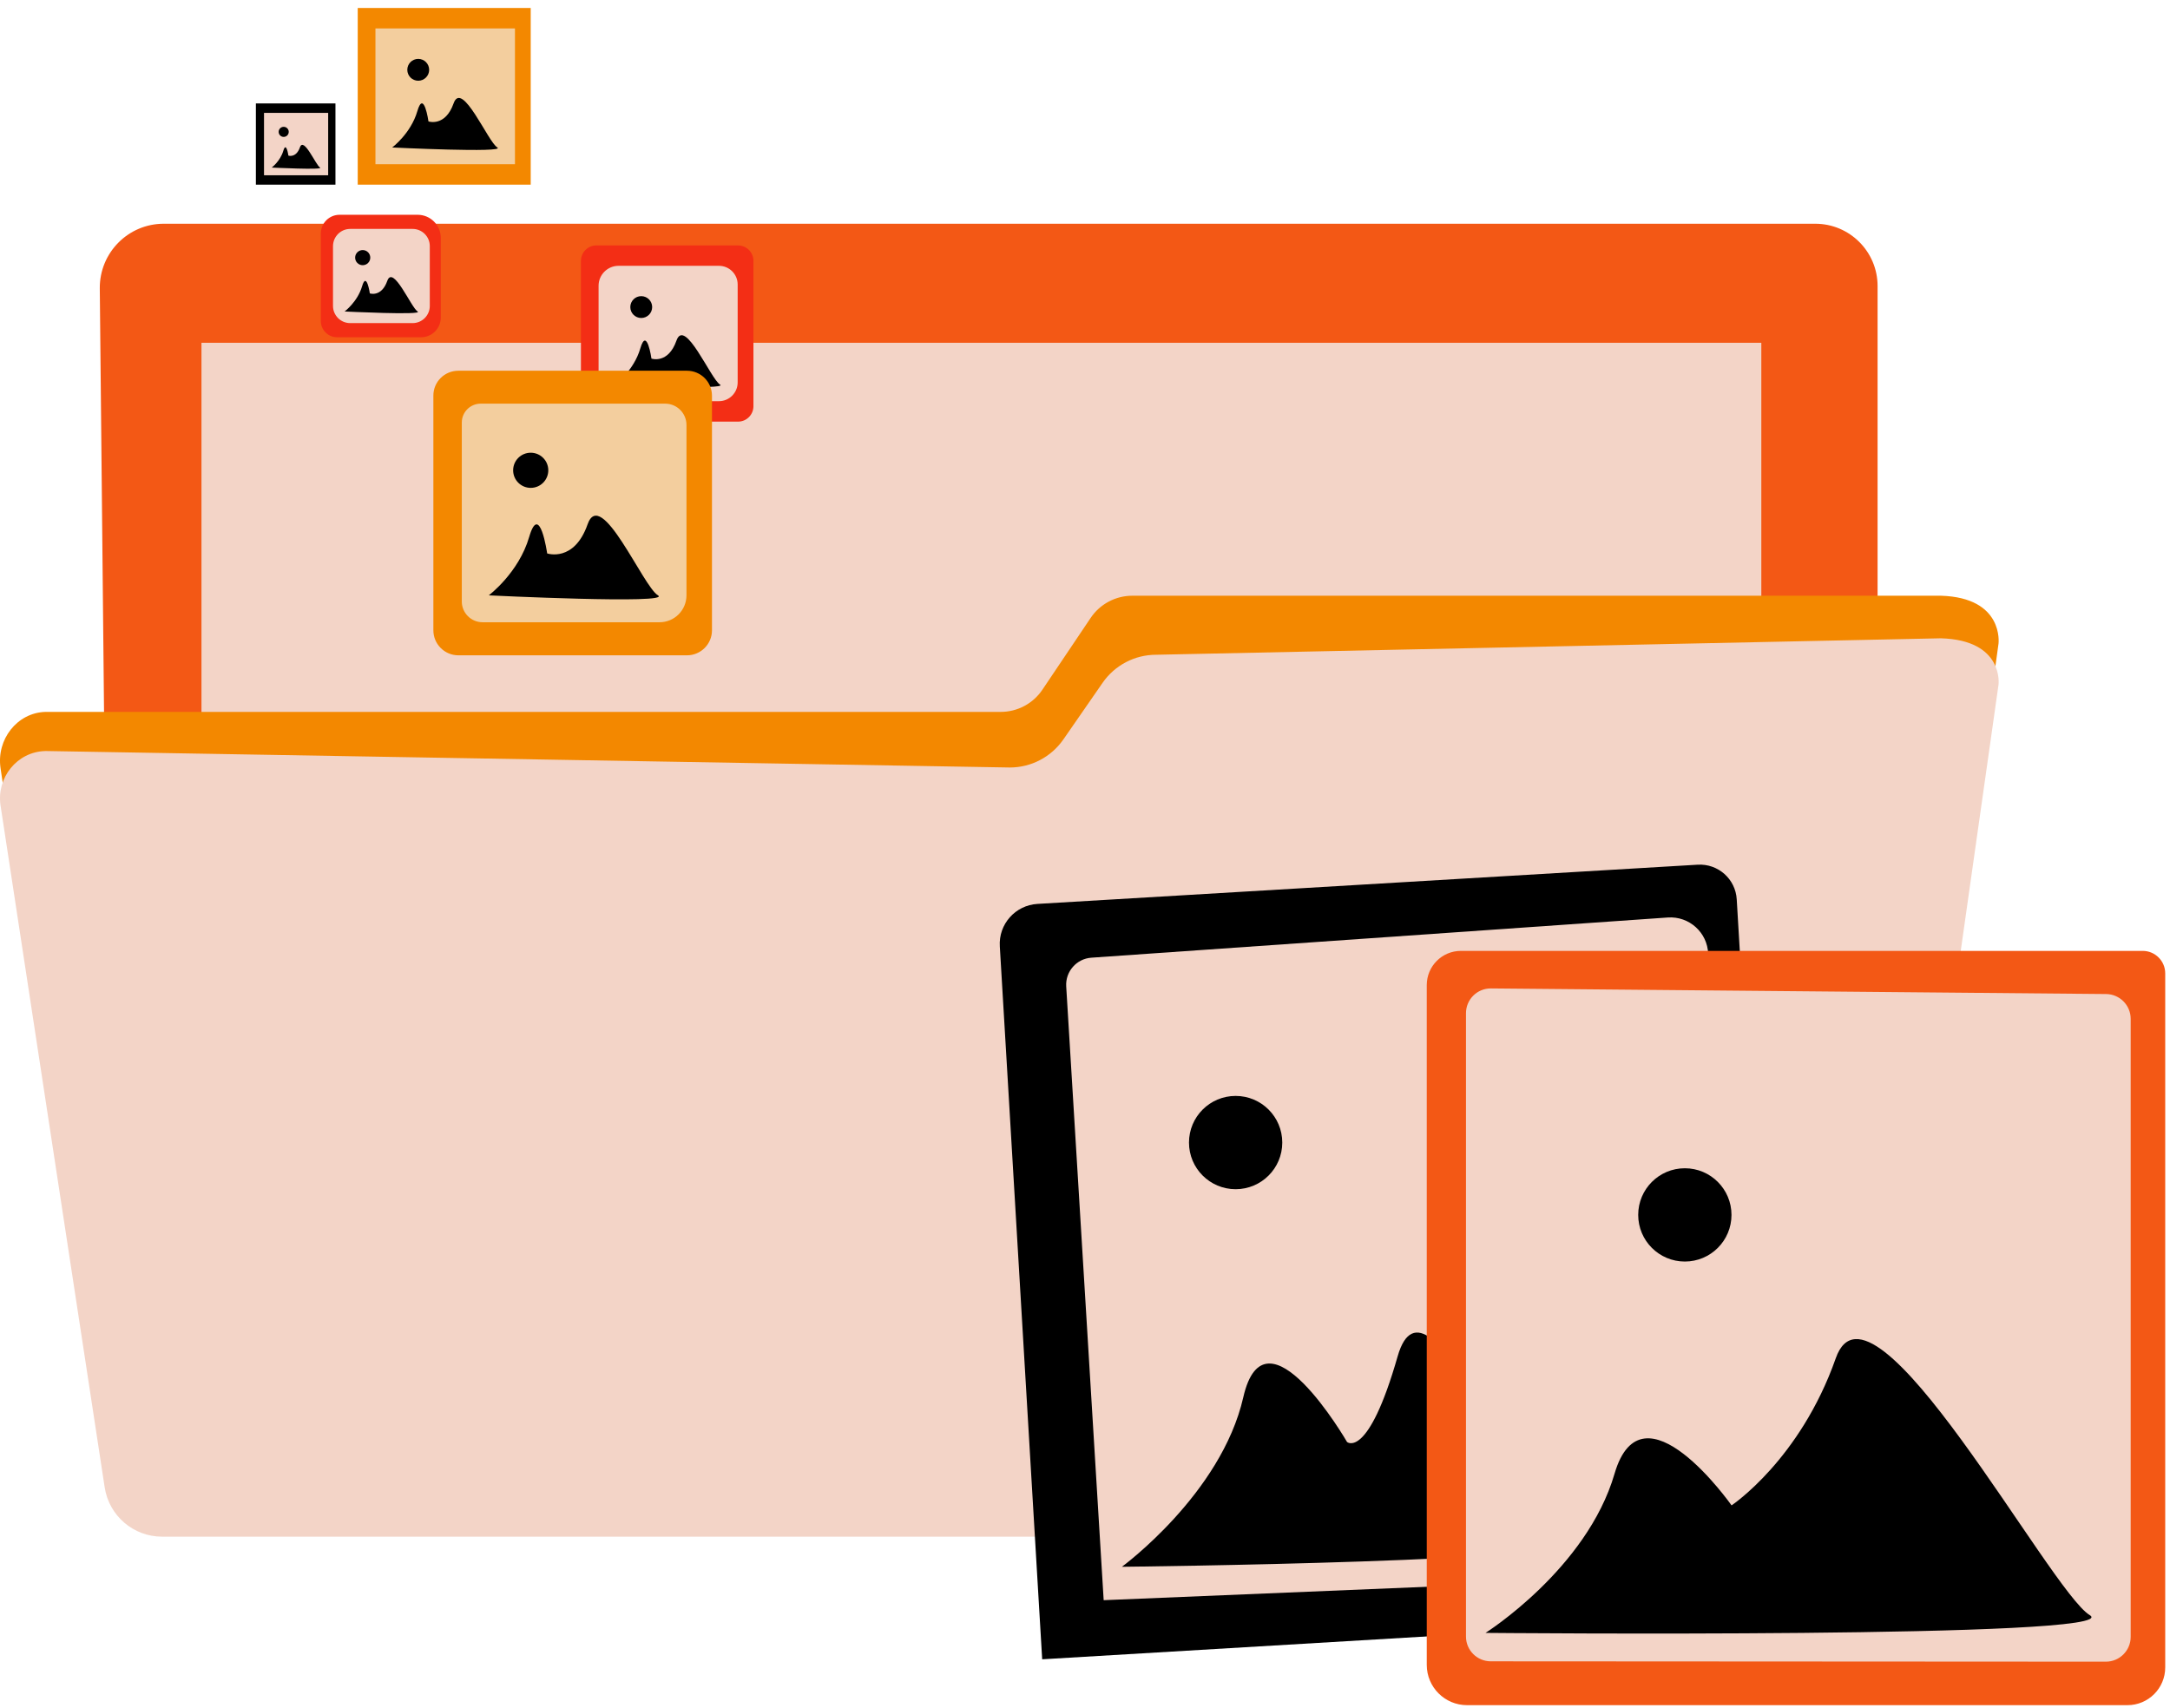 <svg width="249" height="196" viewBox="0 0 249 196" fill="none" xmlns="http://www.w3.org/2000/svg">
<path d="M18.787 25.676H208.293C212.239 25.676 215.446 28.875 215.446 32.829V169.126C215.446 172.188 212.963 174.679 209.893 174.679H18.393C15.339 174.679 12.848 172.22 12.816 169.158L11.45 33.094C11.417 29.003 14.712 25.676 18.787 25.676Z" fill="#F35815"/>
<path d="M202.105 39.338H23.118V162.609H202.105V39.338Z" fill="#F3D4C7"/>
<path d="M0.062 88.151L12.012 168.869C12.511 172.204 15.299 174.671 18.594 174.671H209.965C213.108 174.671 215.776 172.293 216.218 169.094L229.325 73.847C229.325 73.847 229.968 68.583 222.711 68.366H129.931C128.01 68.366 126.218 69.322 125.149 70.913L119.612 79.15C118.543 80.742 116.751 81.698 114.83 81.698H5.406C5.406 81.698 5.334 81.698 5.206 81.698C1.959 81.794 -0.42 84.864 0.062 88.151Z" fill="#F38800"/>
<path d="M0.062 92.443L12.012 170.693C12.511 173.948 15.307 176.351 18.594 176.351H209.965C213.116 176.351 215.776 174.037 216.218 170.918L229.325 78.564C229.325 78.564 229.968 73.461 222.711 73.252L132.663 75.14C130.212 75.14 127.922 76.338 126.523 78.355L122.015 84.864C120.617 86.874 118.326 88.079 115.875 88.079L5.406 86.19C5.406 86.19 5.326 86.19 5.189 86.19C1.959 86.271 -0.42 89.244 0.062 92.443Z" fill="#F3D4C7"/>
<path d="M60.898 0.916H41.048V21.192H60.898V0.916Z" fill="#F38800"/>
<path d="M59.09 3.263H43.081V18.845H59.09V3.263Z" fill="#F3CE9E"/>
<path d="M45.002 16.924C45.002 16.924 47.14 15.325 47.887 12.762C48.634 10.198 49.165 13.935 49.165 13.935C49.165 13.935 51.086 14.594 52.05 11.861C53.014 9.129 55.996 16.282 57.065 16.924C58.133 17.567 45.002 16.924 45.002 16.924Z" fill="black"/>
<path d="M47.991 9.266C48.683 9.266 49.245 8.704 49.245 8.012C49.245 7.32 48.683 6.758 47.991 6.758C47.299 6.758 46.737 7.32 46.737 8.012C46.737 8.704 47.299 9.266 47.991 9.266Z" fill="black"/>
<path d="M38.966 24.648H47.919C49.389 24.648 50.579 25.837 50.579 27.308V36.445C50.579 37.691 49.566 38.703 48.321 38.703H38.677C37.648 38.703 36.812 37.867 36.812 36.839V26.793C36.812 25.612 37.777 24.648 38.966 24.648Z" fill="#F32E15"/>
<path d="M40.18 26.271H47.348C48.433 26.271 49.317 27.155 49.317 28.24V35.111C49.317 36.196 48.433 37.08 47.348 37.08H40.18C39.095 37.08 38.211 36.196 38.211 35.111V28.24C38.219 27.155 39.095 26.271 40.18 26.271Z" fill="#F3D4C7"/>
<path d="M39.545 35.746C39.545 35.746 41.024 34.637 41.546 32.861C42.06 31.085 42.438 33.672 42.438 33.672C42.438 33.672 43.772 34.13 44.439 32.234C45.106 30.337 47.179 35.296 47.919 35.746C48.65 36.196 39.545 35.746 39.545 35.746Z" fill="black"/>
<path d="M41.619 30.434C42.098 30.434 42.487 30.045 42.487 29.566C42.487 29.087 42.098 28.698 41.619 28.698C41.14 28.698 40.751 29.087 40.751 29.566C40.751 30.045 41.14 30.434 41.619 30.434Z" fill="black"/>
<path d="M68.428 28.167H84.686C85.658 28.167 86.454 28.955 86.454 29.935V46.619C86.454 47.591 85.666 48.387 84.686 48.387H68.428C67.456 48.387 66.66 47.599 66.66 46.619V29.935C66.668 28.955 67.456 28.167 68.428 28.167Z" fill="#F32E15"/>
<path d="M70.967 30.506H82.499C83.68 30.506 84.645 31.462 84.645 32.652V43.887C84.645 45.076 83.68 46.04 82.491 46.04H68.685V32.788C68.685 31.535 69.713 30.506 70.967 30.506Z" fill="#F3D4C7"/>
<path d="M70.606 44.128C70.606 44.128 72.735 42.529 73.475 39.981C74.222 37.425 74.752 41.154 74.752 41.154C74.752 41.154 76.665 41.813 77.621 39.089C78.578 36.365 81.559 43.493 82.62 44.136C83.681 44.779 70.606 44.128 70.606 44.128Z" fill="black"/>
<path d="M73.58 36.493C74.272 36.493 74.834 35.932 74.834 35.239C74.834 34.547 74.272 33.986 73.58 33.986C72.888 33.986 72.326 34.547 72.326 35.239C72.326 35.932 72.888 36.493 73.58 36.493Z" fill="black"/>
<path d="M52.597 42.545H78.828C80.411 42.545 81.697 43.83 81.697 45.414V72.336C81.697 73.919 80.411 75.205 78.828 75.205H52.597C51.013 75.205 49.728 73.919 49.728 72.336V45.414C49.719 43.822 51.005 42.545 52.597 42.545Z" fill="#F38800"/>
<path d="M55.16 46.322H76.32C77.678 46.322 78.771 47.423 78.771 48.773V68.317C78.771 70.029 77.389 71.411 75.677 71.411H55.377C54.059 71.411 52.99 70.343 52.99 69.025V48.492C52.99 47.294 53.963 46.322 55.16 46.322Z" fill="#F3CE9E"/>
<path d="M56.084 68.325C56.084 68.325 59.524 65.746 60.721 61.623C61.926 57.5 62.786 63.512 62.786 63.512C62.786 63.512 65.88 64.572 67.423 60.176C68.966 55.781 73.78 67.297 75.5 68.325C77.22 69.354 56.084 68.325 56.084 68.325Z" fill="black"/>
<path d="M60.898 55.989C62.012 55.989 62.915 55.086 62.915 53.972C62.915 52.858 62.012 51.955 60.898 51.955C59.784 51.955 58.881 52.858 58.881 53.972C58.881 55.086 59.784 55.989 60.898 55.989Z" fill="black"/>
<path d="M38.492 11.87H29.362V21.192H38.492V11.87Z" fill="black"/>
<path d="M37.656 12.954H30.295V20.115H37.656V12.954Z" fill="#F3D4C7"/>
<path d="M31.179 19.231C31.179 19.231 32.159 18.492 32.505 17.318C32.85 16.137 33.091 17.857 33.091 17.857C33.091 17.857 33.975 18.162 34.417 16.908C34.859 15.655 36.234 18.942 36.724 19.231C37.214 19.528 31.179 19.231 31.179 19.231Z" fill="black"/>
<path d="M32.553 15.711C32.873 15.711 33.132 15.452 33.132 15.132C33.132 14.813 32.873 14.554 32.553 14.554C32.234 14.554 31.975 14.813 31.975 15.132C31.975 15.452 32.234 15.711 32.553 15.711Z" fill="black"/>
<path d="M119.041 103.734L194.808 99.234C197.139 99.097 199.148 100.873 199.284 103.212L204.171 185.392L119.587 190.423L114.725 108.612C114.564 106.064 116.501 103.887 119.041 103.734Z" fill="black"/>
<path d="M125.237 109.906L191.377 105.293C193.82 105.124 195.917 107.005 196.006 109.456L198.682 180.65L126.643 183.64L122.344 113.201C122.239 111.497 123.533 110.018 125.237 109.906Z" fill="#F3D4C7"/>
<path d="M128.732 179.807C128.732 179.807 140.12 171.473 142.66 160.367C145.191 149.26 154.57 165.486 154.57 165.486C154.57 165.486 156.972 167.551 160.372 155.665C163.771 143.779 175.408 174.286 180.117 176.745C184.827 179.204 128.732 179.807 128.732 179.807Z" fill="black"/>
<path d="M141.784 136.474C144.74 136.474 147.136 134.078 147.136 131.122C147.136 128.166 144.74 125.77 141.784 125.77C138.828 125.77 136.432 128.166 136.432 131.122C136.432 134.078 138.828 136.474 141.784 136.474Z" fill="black"/>
<path d="M167.63 109.126H245.872C247.295 109.126 248.452 110.284 248.452 111.706V191.355C248.452 193.75 246.515 195.687 244.12 195.687H168.337C165.789 195.687 163.716 193.621 163.716 191.066V113.04C163.724 110.878 165.468 109.126 167.63 109.126Z" fill="#F35815"/>
<path d="M171.085 113.434L241.669 114.077C243.228 114.093 244.489 115.363 244.489 116.922V187.851C244.489 189.418 243.212 190.696 241.645 190.696L171.061 190.656C169.494 190.656 168.216 189.386 168.216 187.811V116.279C168.216 114.696 169.502 113.418 171.085 113.434Z" fill="#F3D4C7"/>
<path d="M170.458 187.393C170.458 187.393 182.071 180.064 185.261 169.134C188.452 158.197 198.69 172.759 198.69 172.759C198.69 172.759 206.55 167.535 210.648 155.874C214.747 144.213 235.232 182.619 239.788 185.352C244.337 188.076 170.458 187.393 170.458 187.393Z" fill="black"/>
<path d="M193.33 144.776C196.286 144.776 198.682 142.38 198.682 139.424C198.682 136.468 196.286 134.071 193.33 134.071C190.374 134.071 187.978 136.468 187.978 139.424C187.978 142.38 190.374 144.776 193.33 144.776Z" fill="black"/>
</svg>
